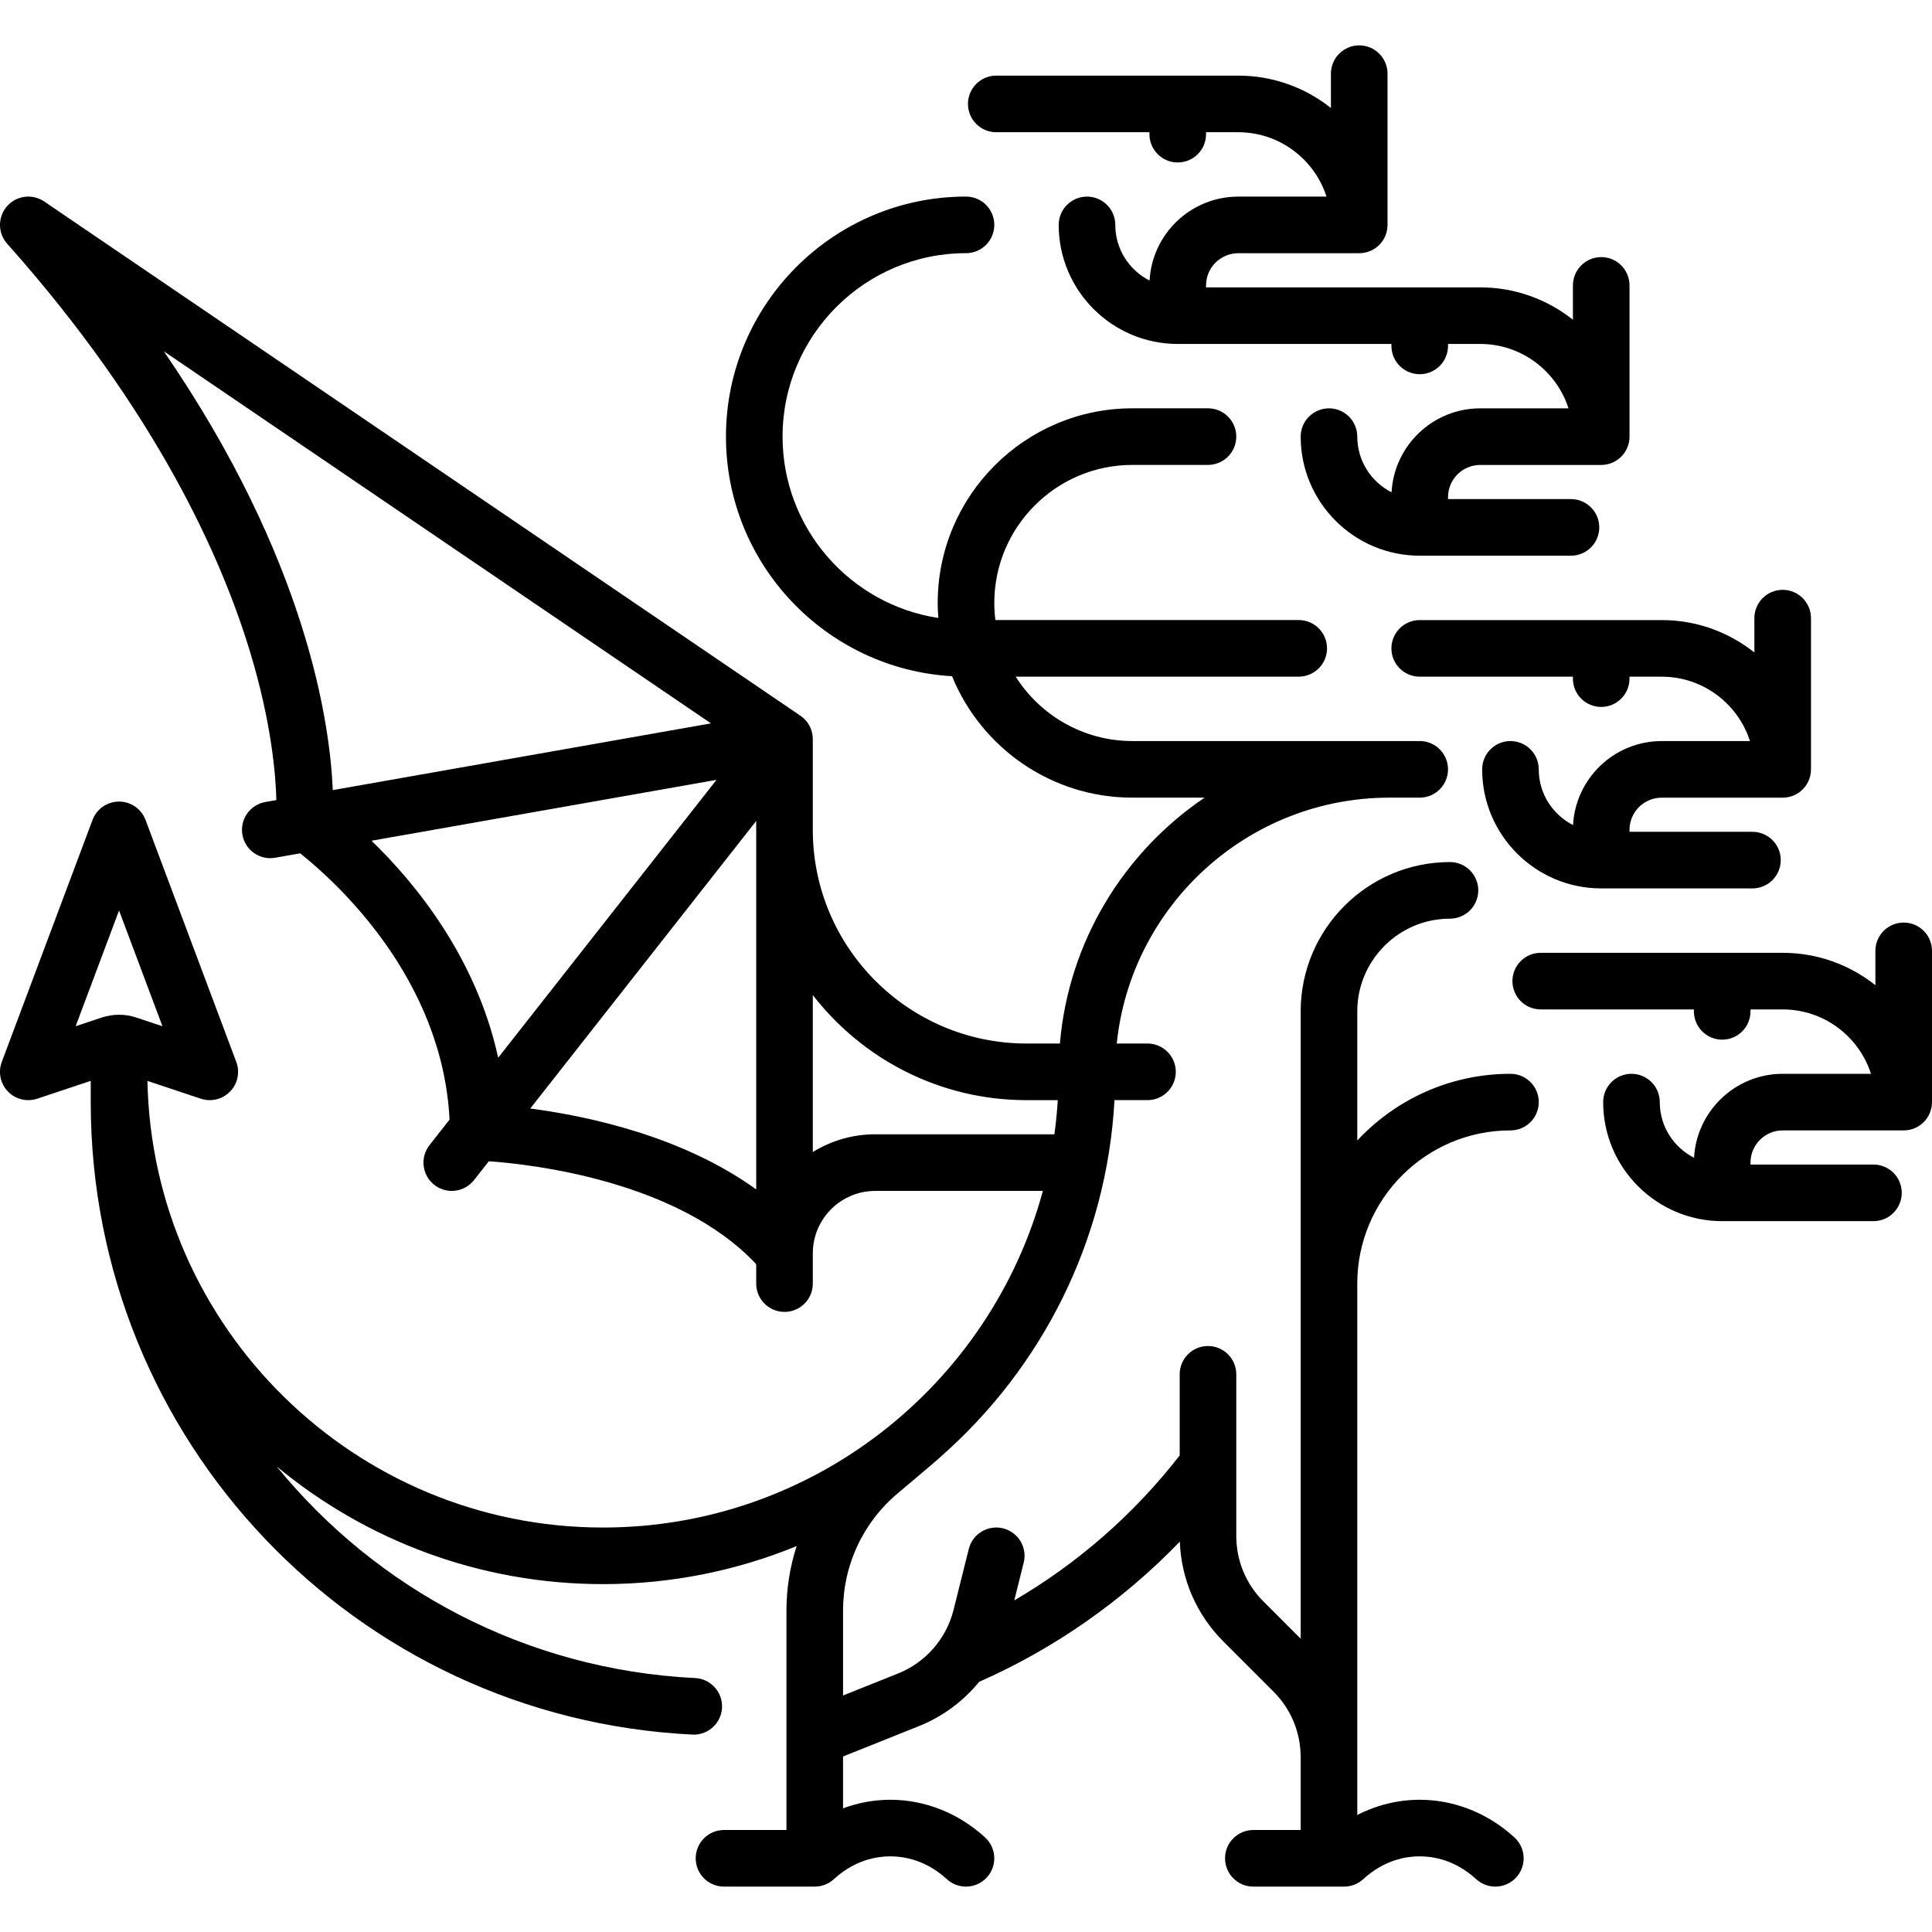 <?xml version="1.0" encoding="UTF-8"?>
<?xml-stylesheet type="text/css" href="../../css/style.css" ?>
<svg enable-background="new 0 0 512 512" version="1.1" viewBox="0 0 512 512" xml:space="preserve" xmlns="http://www.w3.org/2000/svg">
		<path d="m504.5 244.49c-4.142 0-7.5 3.358-7.5 7.5v9.1c-6.754-5.366-15.288-8.584-24.564-8.584h-64.129c-4.142 0-7.5 3.358-7.5 7.5s3.358 7.5 7.5 7.5h40.597v0.516c0 4.142 3.358 7.5 7.5 7.5s7.5-3.358 7.5-7.5v-0.516h8.532c10.931 0 20.217 7.176 23.394 17.064h-23.394c-12.545 0-22.827 9.868-23.496 22.25-5.381-2.734-9.085-8.312-9.085-14.75 0-4.142-3.358-7.5-7.5-7.5s-7.5 3.358-7.5 7.5c0 17.396 14.152 31.548 31.548 31.548h40.081c4.142 0 7.5-3.358 7.5-7.5s-3.358-7.5-7.5-7.5h-32.581v-0.516c0-4.705 3.828-8.532 8.532-8.532h32.065c4.142 0 7.5-3.358 7.5-7.5v-40.081c0-4.141-3.358-7.499-7.5-7.499z"/>
		<path d="m472.43 156.31c-4.142 0-7.5 3.358-7.5 7.5v9.1c-6.754-5.366-15.288-8.584-24.564-8.584h-64.128v1e-3c-4.142 0-7.5 3.358-7.5 7.5s3.358 7.5 7.5 7.5h40.597v0.516c0 4.142 3.358 7.5 7.5 7.5s7.5-3.358 7.5-7.5v-0.516h8.532c10.931 0 20.217 7.176 23.394 17.064h-23.394c-12.545 0-22.827 9.868-23.496 22.25-5.381-2.734-9.085-8.312-9.085-14.75 0-4.142-3.358-7.5-7.5-7.5s-7.5 3.358-7.5 7.5c0 17.396 14.152 31.548 31.548 31.548h40.081c4.142 0 7.5-3.358 7.5-7.5s-3.358-7.5-7.5-7.5h-32.581v-0.516c0-4.705 3.828-8.532 8.532-8.532h32.064c4.142 0 7.5-3.358 7.5-7.5v-40.081c0-4.142-3.358-7.5-7.5-7.5z"/>
		<path d="m424.34 68.137c-4.142 0-7.5 3.358-7.5 7.5v9.1c-6.754-5.366-15.288-8.584-24.564-8.584h-72.662v-0.516c0-4.705 3.828-8.532 8.532-8.532h32.064c4.142 0 7.5-3.358 7.5-7.5v-40.08c0-4.142-3.358-7.5-7.5-7.5s-7.5 3.358-7.5 7.5v9.1c-6.754-5.366-15.288-8.584-24.564-8.584h-64.129c-4.142 0-7.5 3.358-7.5 7.5s3.359 7.5 7.501 7.5h40.597v0.516c0 4.142 3.358 7.5 7.5 7.5s7.5-3.358 7.5-7.5v-0.516h8.532c10.931 0 20.217 7.176 23.394 17.064h-23.394c-12.545 0-22.827 9.868-23.496 22.25-5.381-2.734-9.085-8.312-9.085-14.75 0-4.142-3.358-7.5-7.5-7.5s-7.5 3.358-7.5 7.5c0 17.396 14.152 31.548 31.548 31.548h56.629v0.516c0 4.142 3.358 7.5 7.5 7.5s7.5-3.358 7.5-7.5v-0.516h8.533c10.931 0 20.217 7.176 23.394 17.064h-23.394c-12.546 0-22.828 9.868-23.496 22.25-5.381-2.734-9.085-8.312-9.085-14.75 0-4.142-3.358-7.5-7.5-7.5s-7.5 3.358-7.5 7.5c0 17.396 14.152 31.548 31.548 31.548h40.081c4.142 0 7.5-3.358 7.5-7.5s-3.358-7.5-7.5-7.5h-32.581v-0.516c0-4.705 3.828-8.532 8.533-8.532h32.064c4.142 0 7.5-3.358 7.5-7.5v-40.08c0-4.142-3.358-7.5-7.5-7.5z"/>
		<path d="m400.29 299.57c4.142 0 7.5-3.358 7.5-7.5s-3.358-7.5-7.5-7.5c-16.005 0-30.443 6.807-40.597 17.668v-34.217c0-13.545 11.02-24.564 24.564-24.564 4.142 0 7.5-3.358 7.5-7.5s-3.358-7.5-7.5-7.5c-21.816 0-39.564 17.749-39.564 39.564v166.26l-9.87-9.87c-4.64-4.64-7.195-10.809-7.195-17.37v-42.832c0-4.142-3.358-7.5-7.5-7.5s-7.5 3.358-7.5 7.5v21.495c-12.051 15.516-26.973 28.568-43.836 38.417l2.499-9.997c1.005-4.019-1.438-8.09-5.457-9.095-4.016-1.004-8.09 1.438-9.095 5.457l-4.04 16.159c-1.908 7.63-7.406 13.929-14.708 16.85l-14.573 5.829v-22.488c0-12.095 5.332-23.469 14.628-31.205 0 0 11.006-9.243 11.333-9.664 26.54-23.353 43.919-56.878 45.974-94.421h8.743c4.142 0 7.5-3.358 7.5-7.5s-3.358-7.5-7.5-7.5h-8.146c3.765-36.555 34.741-65.162 72.275-65.162h8.016c4.142 0 7.5-3.358 7.5-7.5s-3.358-7.5-7.5-7.5h-76.153c-13 0-24.429-6.82-30.921-17.064h75.01c4.142 0 7.5-3.358 7.5-7.5s-3.358-7.5-7.5-7.5h-80.388c-0.184-1.484-0.29-2.991-0.29-4.524 0-20.175 16.414-36.589 36.589-36.589h20.04c4.142 0 7.5-3.358 7.5-7.5s-3.358-7.5-7.5-7.5h-20.04c-28.446 0-51.589 23.143-51.589 51.589 0 1.337 0.068 2.658 0.168 3.971-23.339-3.546-41.281-23.746-41.281-48.06 0-26.805 21.808-48.613 48.613-48.613 4.142 0 7.5-3.358 7.5-7.5s-3.358-7.5-7.5-7.5c-35.076 0-63.613 28.537-63.613 63.613 0 33.834 26.554 61.575 59.915 63.497 7.685 18.853 26.204 32.18 47.786 32.18h19.146c-21.365 14.451-36.04 38.07-38.347 65.162h-8.856c-31.225 0-56.629-25.404-56.629-56.629v-24.048c0-2.483-1.229-4.806-3.283-6.202l-200.4-136.27c-3.131-2.128-7.359-1.59-9.856 1.257s-2.48 7.109 0.04 9.936c39.767 44.612 57.027 83.685 64.504 108.61 5.526 18.421 6.666 32.024 6.831 38.824l-2.911 0.514c-4.079 0.72-6.803 4.61-6.083 8.689 0.72 4.08 4.615 6.806 8.689 6.083l6.618-1.168c9.522 7.575 37.71 33.069 39.586 70.571l-5.308 6.755c-2.559 3.257-1.993 7.972 1.264 10.531 1.374 1.08 3.007 1.603 4.629 1.603 2.222 0 4.423-0.984 5.902-2.867l3.92-4.989c11.048 0.775 50.029 5.052 70.861 27.269v5.151c0 4.142 3.358 7.5 7.5 7.5s7.5-3.358 7.5-7.5v-8.016c0-9.125 7.423-16.548 16.548-16.548h44.423c-13.908 51.334-60.895 89.209-116.57 89.209-65.784 0-119.44-52.876-120.73-118.36l14.146 4.715c0.777 0.259 1.578 0.385 2.371 0.385 2.004 0 3.964-0.804 5.401-2.296 2.006-2.082 2.637-5.131 1.622-7.837l-24.048-64.129c-1.098-2.927-3.896-4.867-7.022-4.867s-5.925 1.939-7.022 4.867l-24.049 64.128c-1.015 2.707-0.384 5.756 1.622 7.837 2.006 2.082 5.03 2.825 7.772 1.911l14.177-4.726v5.626c0 89.587 70.033 163.21 159.44 167.62 0.126 6e-3 0.251 9e-3 0.375 9e-3 3.972 0 7.287-3.12 7.484-7.131 0.204-4.137-2.985-7.656-7.122-7.86-44.922-2.213-84.467-23.626-110.9-56.08 23.502 19.47 53.648 31.187 86.48 31.187 18.15 0 35.476-3.589 51.316-10.081-1.763 5.461-2.703 11.221-2.703 17.112v58.13h-16.548c-4.142 0-7.5 3.358-7.5 7.5s3.358 7.5 7.5 7.5h24.048c1.876 0 3.684-0.703 5.067-1.971 3.01-2.758 8.05-6.045 14.973-6.045s11.964 3.288 14.974 6.045c1.439 1.319 3.255 1.971 5.065 1.971 2.029 0 4.052-0.819 5.531-2.433 2.799-3.054 2.592-7.798-0.462-10.596-7.027-6.44-15.944-9.987-25.107-9.987-4.291 0-8.526 0.785-12.54 2.273v-13.744l20.144-8.058c6.292-2.516 11.739-6.601 15.927-11.726 19.963-8.799 38.044-21.469 53.176-37.15 0.372 10.003 4.435 19.354 11.552 26.471l13.282 13.282c4.639 4.64 7.194 10.808 7.194 17.37v19.299h-12.54c-4.142 0-7.5 3.358-7.5 7.5s3.358 7.5 7.5 7.5h24.048c1.876 0 3.684-0.703 5.067-1.971 3.01-2.758 8.05-6.045 14.973-6.045s11.964 3.288 14.974 6.045c1.439 1.319 3.255 1.971 5.065 1.971 2.029 0 4.052-0.819 5.531-2.433 2.799-3.054 2.592-7.798-0.462-10.596-7.027-6.44-15.944-9.987-25.107-9.987-5.749 0-11.399 1.401-16.548 4.032v-140.82c-3e-3 -22.386 18.209-40.597 40.594-40.597zm-312.1-90.184c-0.748-17.913-6.918-61.15-44.777-116.29l145.01 98.605-100.23 17.687zm10.274 13.418l91.417-16.132-57.857 73.636c-5.788-26.449-21.775-46.086-33.56-57.504zm101.94 92.401c-19.57-14.122-44.637-19.443-59.88-21.434l59.88-76.21v97.644zm31.548-14.604c-6.065 1e-3 -11.734 1.726-16.548 4.704v-41.596c13.114 16.921 33.614 27.844 56.629 27.844h8.292c-0.188 3.048-0.489 6.065-0.899 9.048h-47.474zm-200.4-31.679c-1.572 0-3.133 0.254-4.623 0.75l-6.884 2.295 11.506-30.683 11.506 30.683-6.884-2.295c-1.49-0.497-3.051-0.75-4.621-0.75z"/>
</svg>
